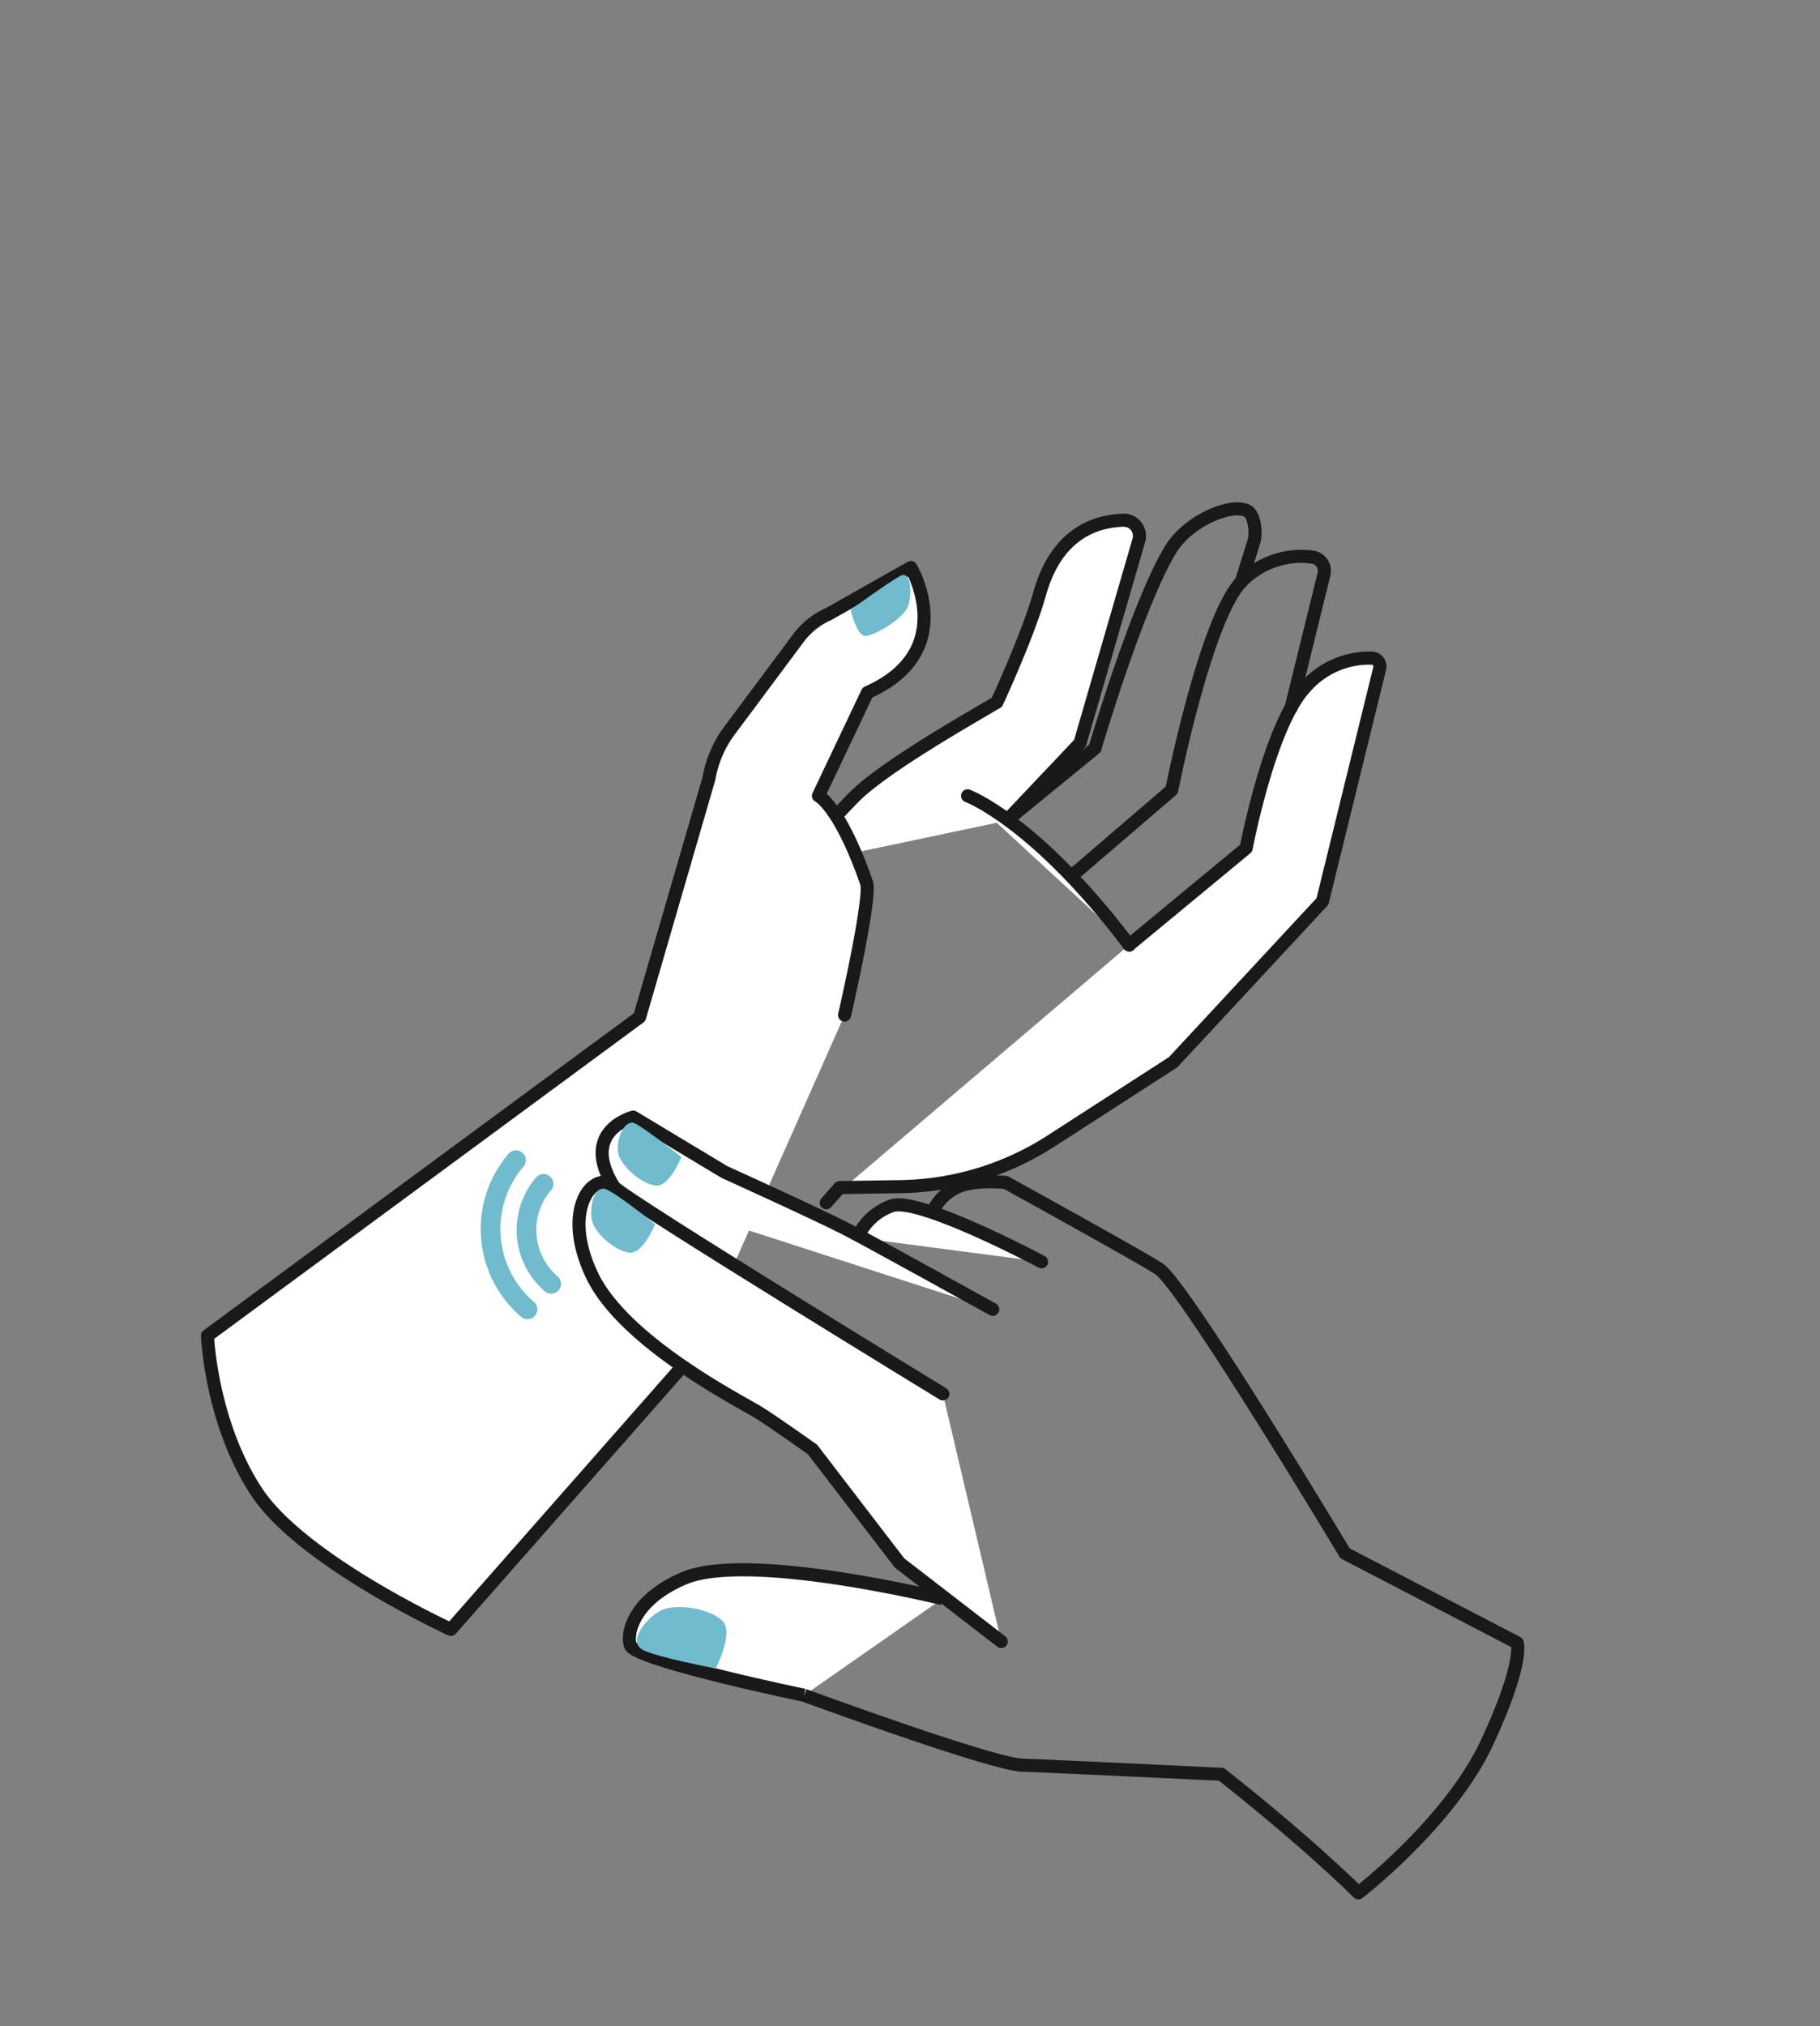 <svg id="Lager_1" data-name="Lager 1" xmlns="http://www.w3.org/2000/svg" viewBox="0 0 347.74 387.02"><rect x="0" y="0" width="347.74" height="387.02" fill="#808080" stroke="none"/><defs><style>.cls-1,.cls-2,.cls-5{fill:#fff;}.cls-1,.cls-2,.cls-4,.cls-5,.cls-6{stroke:#191919;stroke-width:2.5px;}.cls-1,.cls-5,.cls-6,.cls-7{stroke-linecap:round;}.cls-1,.cls-4,.cls-6{stroke-linejoin:round;}.cls-2,.cls-5,.cls-7{stroke-miterlimit:10;}.cls-3{fill:#71bbcf;}.cls-4,.cls-6,.cls-7{fill:none;}.cls-7{stroke:#71bbcf;stroke-width:3.76px;}</style></defs><path class="cls-1" d="M152.05,165.24A121,121,0,0,1,163.42,152c5.51-5.35,19-13.16,27.06-17.87,0,0,6-12.94,8.17-20.77,3.41-12.06,11.4-13.85,15.95-14a3,3,0,0,1,3,3.81l-11.26,38.79-14,14.79"/><path class="cls-1" d="M132.82,258.21l-46.67,53S57.71,298.17,49,284.9s-9.36-29.79-9.36-29.79l82.56-60.83,13.26-45.61a21.39,21.39,0,0,1,3.93-9.14l13.18-17.68a14.42,14.42,0,0,1,5.73-4.56l15.74-8.89s9.46,16-8.3,23.88L156.38,152s4.07,1.94,9.18,16.59c1,2.78-4.19,25.28-4.19,25.28"/><path class="cls-1" d="M215.76,180.47,238.1,162s4.45-23.49,11.34-30.79a16.22,16.22,0,0,1,12.69-5.5,1.58,1.58,0,0,1,1.47,2l-10.92,44.46-28.52,30.7-23.34,15.06A54.56,54.56,0,0,1,172,226.65l-11.58.18-2.55,2.89"/><path class="cls-2" d="M153.65,323.8s-29.95-6.21-33-9.22c-1-1-.93-8.44,10-13.12,12.31-5.26,49.43,3.88,49.43,3.88"/><path class="cls-3" d="M126.65,307.43c3.11-1.15,8.95-.16,11.33,2.1s-1.24,9.15-1.24,9.15-11.7-2.24-14-3.6C119.56,313.23,124.35,308.29,126.65,307.43Z"/><path class="cls-4" d="M153.65,323.8s36,13.24,41.77,13.36c3.59.08,37.94,1.73,37.94,1.73,17.28,13.65,26.18,22.65,26.18,22.65s17.48-13.43,24.6-28.76,5.75-19,5.75-19L257,296.69s-30.65-51.05-35.52-54.31c-3.08-2.07-29.3-16.52-29.3-16.52s-6.57-.76-9.86,1.19a9.17,9.17,0,0,0-4.1,4.41"/><path class="cls-5" d="M199,241s-23.65-12.59-28.67-10.68a11.31,11.31,0,0,0-6.51,6.07"/><path class="cls-1" d="M189.67,250.08s-22.89-12.69-28-15.34c-5.66-2.91-23.25-10.88-23.25-10.88l-17.44-10.49s-10.37,2.6-3.68,13.32"/><path class="cls-5" d="M191.31,313.53l-19.44-15-16.64-21.69s-7.33-5.2-10.28-7.05-25.71-13.31-31.84-26.2.57-20.33,4.14-16.92c3.37,3.21,62.9,39.56,62.9,39.56"/><path class="cls-3" d="M113.21,233.48c.89,2.47,4.48,5.5,7.06,5.78s4.9-5.43,4.9-5.43-7.34-5.93-9.35-6.64C113.09,226.23,112.55,231.65,113.21,233.48Z"/><path class="cls-3" d="M118.25,220.72c.9,2.46,4.51,5.47,7.08,5.73S130.2,221,130.2,221s-8.31-6.63-9.38-6.59C118.55,214.5,117.58,218.89,118.25,220.72Z"/><path class="cls-6" d="M192.34,156.72l16.86-13.78s8.17-27.74,14.47-38c3.42-5.59,11.65-8.93,14.66-7.36,1.38.73,1.75,4.3,1.26,5.83l-2.43,7.77"/><path class="cls-6" d="M204.39,167.63l19.49-16.73s6.39-32.47,13.28-39.76a15.9,15.9,0,0,1,13.52-4.74,2.65,2.65,0,0,1,2.29,3.27l-6.29,25.54"/><path class="cls-1" d="M184.87,152s12.94,4.76,30.89,28.51"/><path class="cls-3" d="M173.27,116.26c-1.39,2.36-6.16,5.08-7.86,5.21s-2.89-5-2.89-5,8.27-6,9.75-6.58C174.29,109.14,174.3,114.51,173.27,116.26Z"/><path class="cls-7" d="M98.59,221.6a20.2,20.2,0,0,0,2.19,28.48"/><path class="cls-7" d="M103.85,226.12a13.54,13.54,0,0,0,1.47,19.09"/></svg>